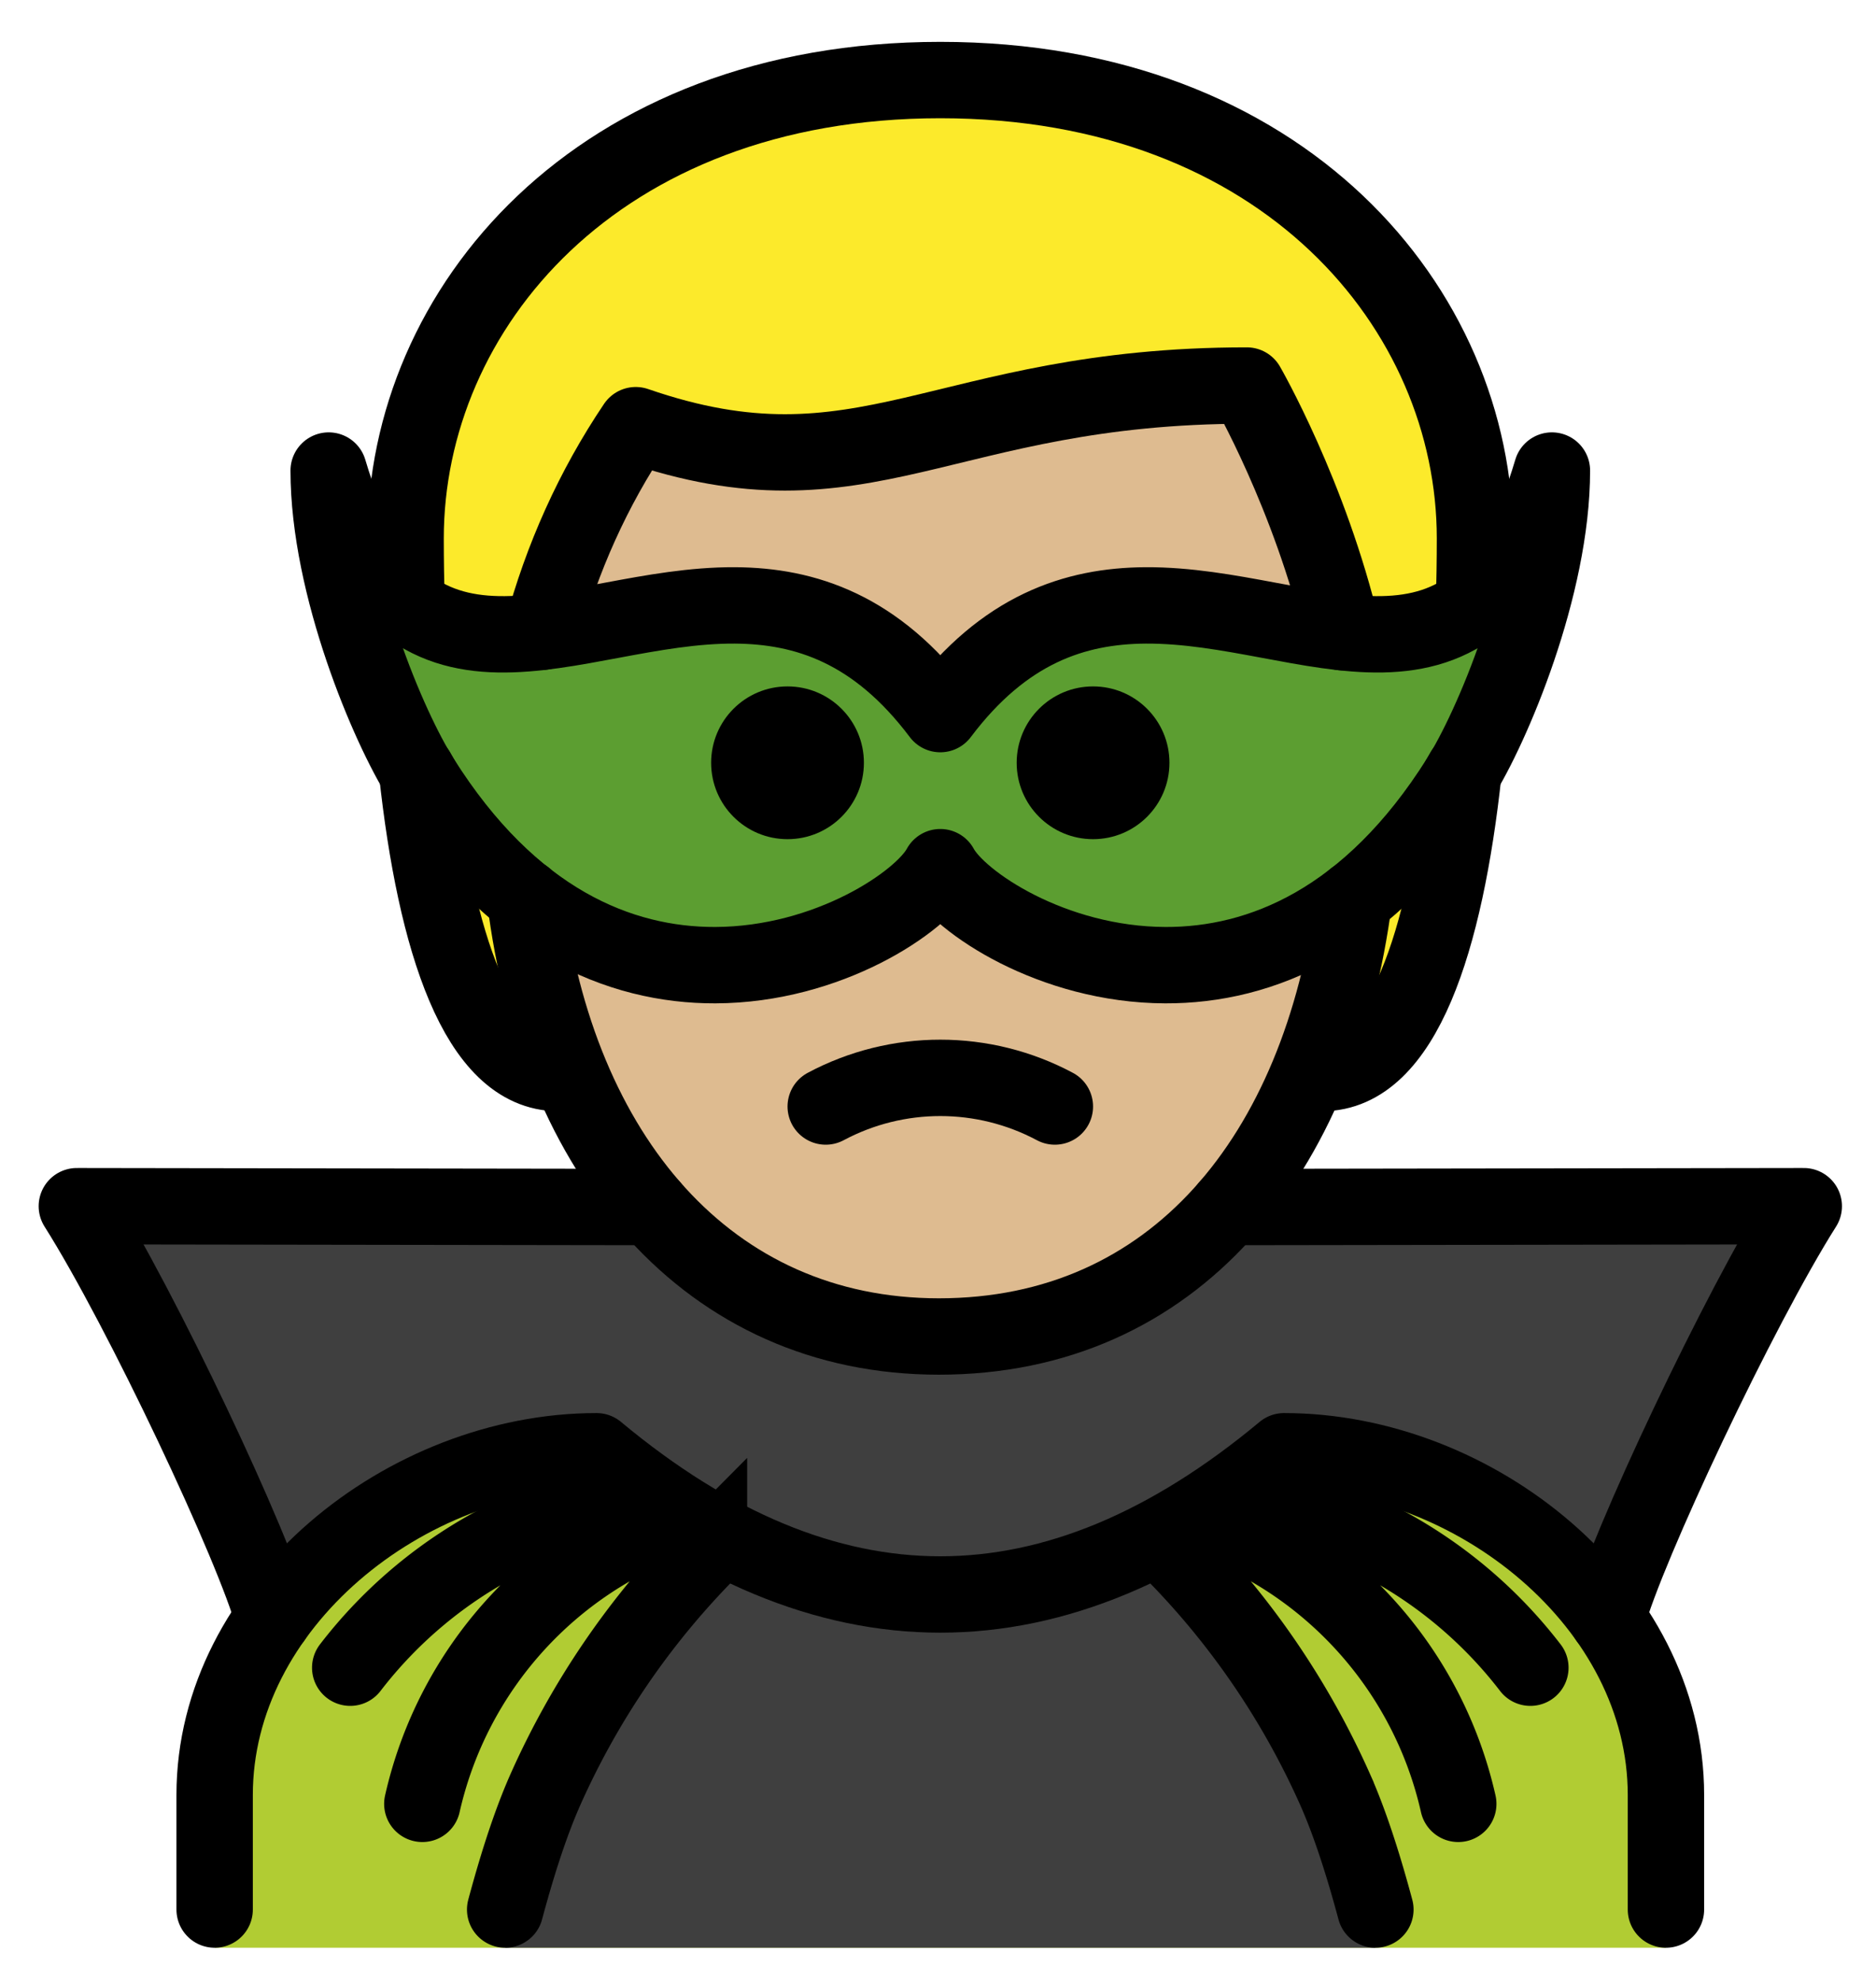<svg xmlns="http://www.w3.org/2000/svg" role="img" viewBox="11.38 10.00 49.12 51.87"><title>1F9B9-1F3FC-200D-2642-FE0F.svg</title><path fill="#fcea2b" d="M26 38.096c-3 0-4-7-4-14 0-6 5-12 14-12s14 6 14 12c0 7-1 14-4 14"/><path fill="#debb90" d="M24.962 30.471c-.102 8.299 4.064 14.525 11 14.525 7.064 0 11.063-6.225 11.063-14.525 0-5.188-3-10.375-3-10.375-8 0-10 3.112-16 1.038-1.853 2.749-2.915 5.987-3.063 9.338z"/><path fill="#3F3F3F" d="M35.993 45c-2.752 0-5.289-1.27-7.234-3.409l-15.368-.008c1.694 2.678 4.644 8.943 5.144 10.79h34.929c.499-1.843 3.434-8.078 5.131-10.768l-15.373-.008C41.278 43.733 38.743 45 35.993 45z"/><path fill="#5C9E31" d="M36 32.706c-.491.913-2.936 2.556-5.891 2.566-2.494.008-5.35-1.146-7.701-4.883-.85-1.336-2.422-5.038-2.422-8.068 1.992 6.75 6.304 3.506 10.637 3.531 1.848.011 3.7.616 5.377 2.846 1.677-2.229 3.529-2.835 5.377-2.846 4.333-.025 8.645 3.219 10.637-3.531 0 3.029-1.572 6.731-2.422 8.068-2.35 3.737-5.207 4.892-7.701 4.883-2.955-.01-5.4-1.653-5.891-2.566z"/><path fill="#B1CC33" d="M17 61v-4c0-4.994 5.008-9 10-9 6 5 12 5 18 0 4.994 0 10 4.006 10 9v4"/><path fill="#3F3F3F" d="M47.392 61c-.272-1.012-.62-3.159-1.043-4.118a21.016 21.016 0 0 0-4.293-6.281h-12.113a21.016 21.016 0 0 0-4.293 6.281c-.423.959-.771 3.106-1.043 4.118"/><g><path fill="none" stroke="#000" stroke-linecap="round" stroke-linejoin="round" stroke-width="2" d="M39 38.973c-1.875-1-4.125-1-6 0"/><path d="M42 29.973c0 1.105-.895 2-2 2s-2-.895-2-2 .895-2 2-2 2 .895 2 2m-8 0c0 1.105-.895 2-2 2s-2-.895-2-2 .895-2 2-2 2 .895 2 2"/><path fill="none" stroke="#000" stroke-linecap="round" stroke-linejoin="round" stroke-width="2" d="M28.43 41.605l-15.038-.022c1.694 2.678 4.644 8.943 5.144 10.79"/><path fill="none" stroke="#000" stroke-linecap="round" stroke-miterlimit="10" stroke-width="2" d="M20.55 53.667a11.894 11.894 0 0 1 4.048-3.359 11.748 11.748 0 0 1 3.307-1.088m1.304.486c-3.413 1.16-5.977 4.01-6.771 7.526m7.505-6.631a21.016 21.016 0 0 0-4.293 6.281c-.423.959-.771 2.106-1.043 3.118"/><path fill="none" stroke="#000" stroke-linecap="round" stroke-linejoin="round" stroke-width="2" d="M46.53 26.554c-.852-3.597-2.504-6.459-2.504-6.459-8 0-10 3.112-16 1.038-1.114 1.653-1.936 3.485-2.451 5.409m-.449 6.957c.83 6.739 4.775 11.496 10.838 11.496 6.162 0 9.991-4.739 10.868-11.459M17 60v-3c0-4.994 5.008-9 10-9 6 5 12 5 18 0 4.994 0 10 4.006 10 9v3"/><path fill="none" stroke="#000" stroke-linecap="round" stroke-linejoin="round" stroke-width="2" d="M53.465 52.373c.501-1.847 3.45-8.112 5.144-10.79l-15.069.022"/><path fill="none" stroke="#000" stroke-linecap="round" stroke-miterlimit="10" stroke-width="2" d="M44.095 49.22c1.15.196 2.265.563 3.307 1.088a11.894 11.894 0 0 1 4.048 3.359m-1.888 3.565c-.794-3.516-3.358-6.366-6.771-7.526M47.392 60c-.272-1.012-.62-2.159-1.043-3.118a21.016 21.016 0 0 0-4.293-6.281"/><path fill="none" stroke="#000" stroke-linejoin="round" stroke-width="2" d="M36 32.706c-.491.913-2.936 2.556-5.891 2.566-2.494.008-5.35-1.146-7.701-4.883-.85-1.336-2.422-5.038-2.422-8.068 1.992 6.75 6.304 3.506 10.637 3.531 1.848.011 3.7.616 5.377 2.846 1.677-2.229 3.529-2.835 5.377-2.846 4.333-.025 8.645 3.219 10.637-3.531 0 3.029-1.572 6.731-2.422 8.068-2.35 3.737-5.207 4.892-7.701 4.883-2.955-.01-5.4-1.653-5.891-2.566z"/><path fill="none" stroke="#000" stroke-linecap="round" stroke-linejoin="round" stroke-width="2" d="M46 38.096c2.101 0 3.219-3.437 3.701-7.899-.036.06-.076.139-.11.192m-27.182 0c-.034-.053-.074-.132-.11-.192.483 4.462 1.6 7.899 3.701 7.899m23.976-12.267c.014-.576.024-1.154.024-1.733 0-6-5-12-14-12s-14 6-14 12c0 .58.01 1.158.024 1.733"/></g></svg>